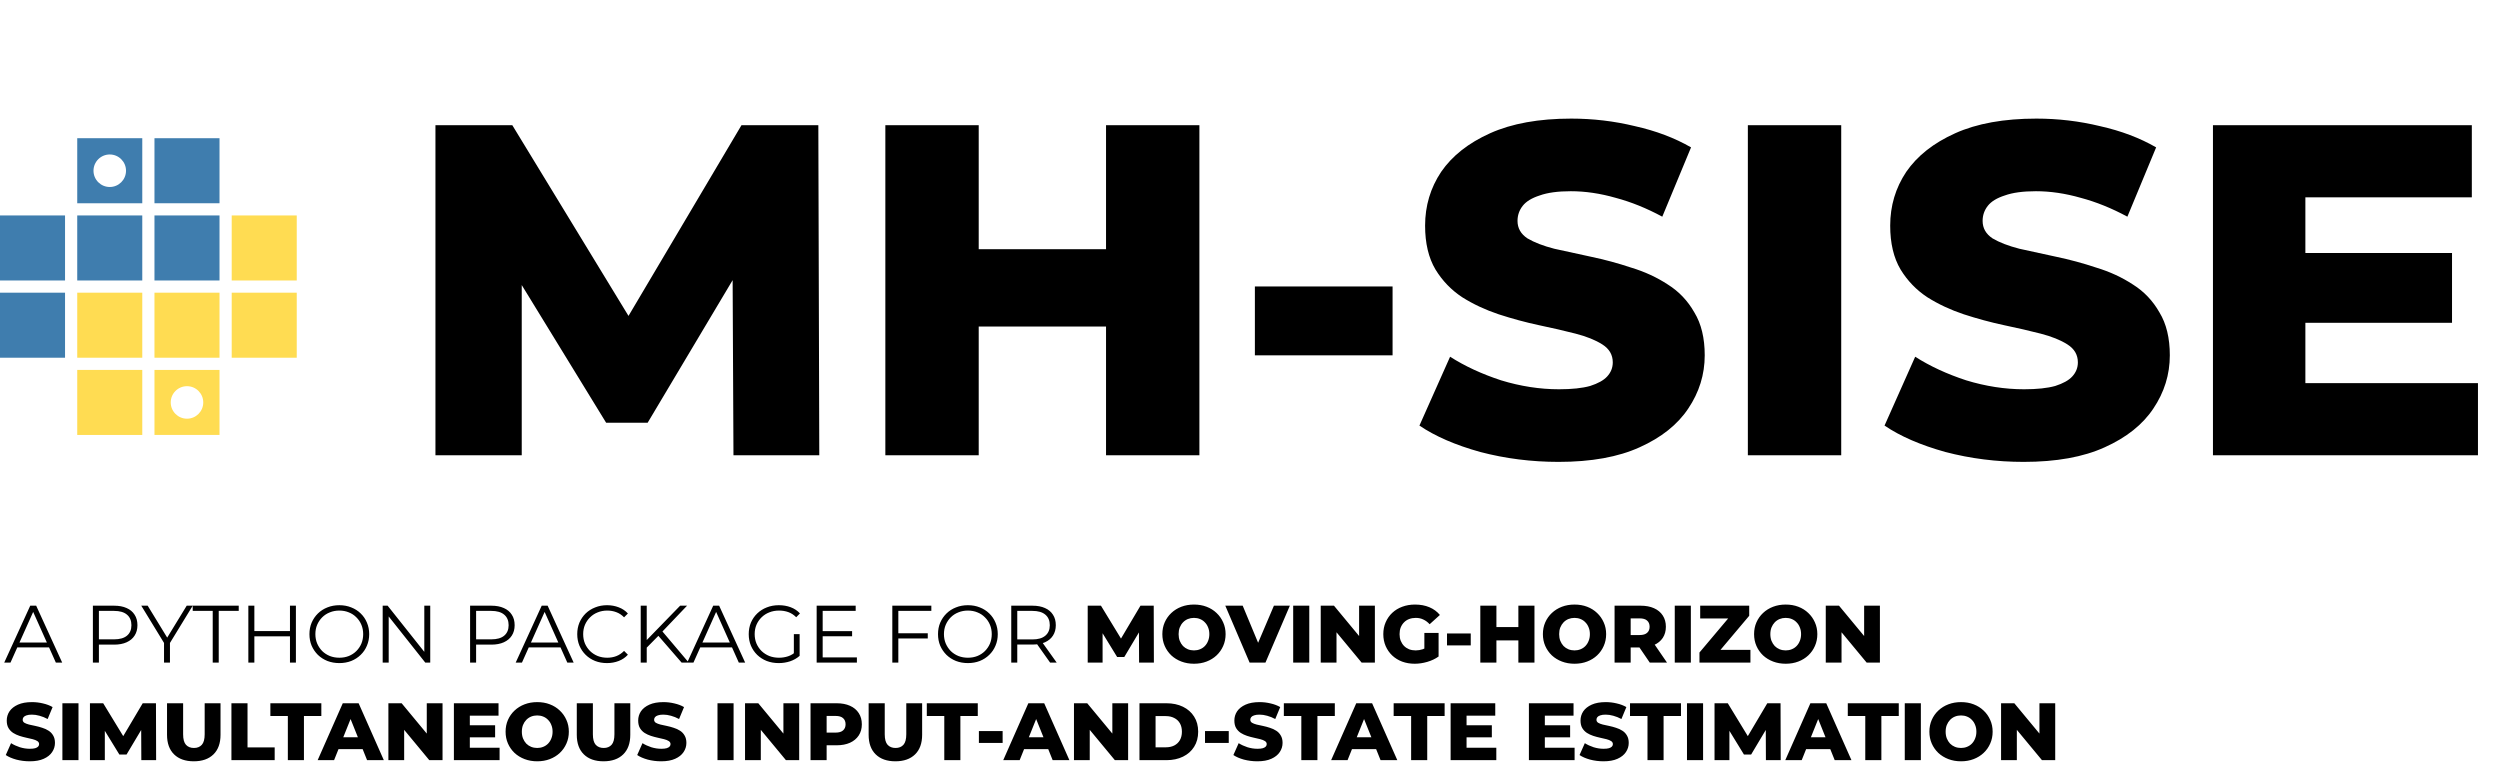 <svg width="615" height="192" viewBox="0 0 615 192" fill="none" xmlns="http://www.w3.org/2000/svg">
<path d="M107.12 112V30.8H126.028L159.668 86.016H149.692L182.404 30.8H201.312L201.544 112H180.432L180.2 62.932H183.796L159.32 103.996H149.112L123.94 62.932H128.348V112H107.12ZM272.084 30.8H295.052V112H272.084V30.8ZM240.764 112H217.796V30.8H240.764V112ZM273.708 80.332H239.14V61.308H273.708V80.332ZM308.701 87.408V70.472H342.573V87.408H308.701ZM383.402 113.624C376.751 113.624 370.333 112.812 364.146 111.188C358.037 109.487 353.049 107.321 349.182 104.692L356.722 87.756C360.357 90.076 364.533 92.009 369.25 93.556C374.045 95.025 378.801 95.76 383.518 95.76C386.689 95.76 389.241 95.489 391.174 94.948C393.107 94.329 394.499 93.556 395.35 92.628C396.278 91.623 396.742 90.463 396.742 89.148C396.742 87.292 395.891 85.823 394.19 84.74C392.489 83.657 390.285 82.768 387.578 82.072C384.871 81.376 381.855 80.68 378.53 79.984C375.282 79.288 371.995 78.399 368.67 77.316C365.422 76.233 362.445 74.841 359.738 73.14C357.031 71.361 354.827 69.08 353.126 66.296C351.425 63.435 350.574 59.839 350.574 55.508C350.574 50.636 351.889 46.228 354.518 42.284C357.225 38.34 361.246 35.169 366.582 32.772C371.918 30.375 378.569 29.176 386.534 29.176C391.87 29.176 397.09 29.795 402.194 31.032C407.375 32.192 411.977 33.932 415.998 36.252L408.922 53.304C405.055 51.216 401.227 49.669 397.438 48.664C393.649 47.581 389.975 47.04 386.418 47.04C383.247 47.04 380.695 47.388 378.762 48.084C376.829 48.703 375.437 49.553 374.586 50.636C373.735 51.719 373.31 52.956 373.31 54.348C373.31 56.127 374.122 57.557 375.746 58.64C377.447 59.645 379.651 60.496 382.358 61.192C385.142 61.811 388.158 62.468 391.406 63.164C394.731 63.86 398.018 64.749 401.266 65.832C404.591 66.837 407.607 68.229 410.314 70.008C413.021 71.709 415.186 73.991 416.81 76.852C418.511 79.636 419.362 83.155 419.362 87.408C419.362 92.125 418.009 96.495 415.302 100.516C412.673 104.46 408.69 107.631 403.354 110.028C398.095 112.425 391.445 113.624 383.402 113.624ZM429.972 112V30.8H452.94V112H429.972ZM497.816 113.624C491.165 113.624 484.747 112.812 478.56 111.188C472.451 109.487 467.463 107.321 463.596 104.692L471.136 87.756C474.771 90.076 478.947 92.009 483.664 93.556C488.459 95.025 493.215 95.76 497.932 95.76C501.103 95.76 503.655 95.489 505.588 94.948C507.521 94.329 508.913 93.556 509.764 92.628C510.692 91.623 511.156 90.463 511.156 89.148C511.156 87.292 510.305 85.823 508.604 84.74C506.903 83.657 504.699 82.768 501.992 82.072C499.285 81.376 496.269 80.68 492.944 79.984C489.696 79.288 486.409 78.399 483.084 77.316C479.836 76.233 476.859 74.841 474.152 73.14C471.445 71.361 469.241 69.08 467.54 66.296C465.839 63.435 464.988 59.839 464.988 55.508C464.988 50.636 466.303 46.228 468.932 42.284C471.639 38.34 475.66 35.169 480.996 32.772C486.332 30.375 492.983 29.176 500.948 29.176C506.284 29.176 511.504 29.795 516.608 31.032C521.789 32.192 526.391 33.932 530.412 36.252L523.336 53.304C519.469 51.216 515.641 49.669 511.852 48.664C508.063 47.581 504.389 47.04 500.832 47.04C497.661 47.04 495.109 47.388 493.176 48.084C491.243 48.703 489.851 49.553 489 50.636C488.149 51.719 487.724 52.956 487.724 54.348C487.724 56.127 488.536 57.557 490.16 58.64C491.861 59.645 494.065 60.496 496.772 61.192C499.556 61.811 502.572 62.468 505.82 63.164C509.145 63.86 512.432 64.749 515.68 65.832C519.005 66.837 522.021 68.229 524.728 70.008C527.435 71.709 529.6 73.991 531.224 76.852C532.925 79.636 533.776 83.155 533.776 87.408C533.776 92.125 532.423 96.495 529.716 100.516C527.087 104.46 523.104 107.631 517.768 110.028C512.509 112.425 505.859 113.624 497.816 113.624ZM565.498 62.236H603.198V79.404H565.498V62.236ZM567.122 94.252H609.578V112H544.386V30.8H608.07V48.548H567.122V94.252Z" fill="black"/>
<rect x="19" y="53" width="16" height="16" fill="#3F7DAE"/>
<rect y="53" width="16" height="16" fill="#3F7DAE"/>
<rect y="72" width="16" height="16" fill="#3F7DAE"/>
<rect x="38" y="34" width="16" height="16" fill="#3F7DAE"/>
<rect x="38" y="53" width="16" height="16" fill="#3F7DAE"/>
<rect x="57" y="53" width="16" height="16" fill="#FFDC52"/>
<rect x="57" y="72" width="16" height="16" fill="#FFDC52"/>
<rect x="38" y="72" width="16" height="16" fill="#FFDC52"/>
<rect x="19" y="72" width="16" height="16" fill="#FFDC52"/>
<rect x="19" y="91" width="16" height="16" fill="#FFDC52"/>
<path fill-rule="evenodd" clip-rule="evenodd" d="M35 34H19V50H35V34ZM27 46C29.209 46 31 44.209 31 42C31 39.791 29.209 38 27 38C24.791 38 23 39.791 23 42C23 44.209 24.791 46 27 46Z" fill="#3F7DAE"/>
<path fill-rule="evenodd" clip-rule="evenodd" d="M54 91H38V107H54V91ZM46 103C48.209 103 50 101.209 50 99C50 96.791 48.209 95 46 95C43.791 95 42 96.791 42 99C42 101.209 43.791 103 46 103Z" fill="#FFDC52"/>
<path d="M1.04 163L7.44 149H8.9L15.3 163H13.74L7.86 149.86H8.46L2.58 163H1.04ZM3.56 159.26L4 158.06H12.14L12.58 159.26H3.56ZM22.85 163V149H28.09C29.277 149 30.297 149.193 31.15 149.58C32.004 149.953 32.657 150.5 33.11 151.22C33.577 151.927 33.81 152.787 33.81 153.8C33.81 154.787 33.577 155.64 33.11 156.36C32.657 157.067 32.004 157.613 31.15 158C30.297 158.387 29.277 158.58 28.09 158.58H23.67L24.33 157.88V163H22.85ZM24.33 158L23.67 157.28H28.05C29.45 157.28 30.51 156.98 31.23 156.38C31.964 155.767 32.33 154.907 32.33 153.8C32.33 152.68 31.964 151.813 31.23 151.2C30.51 150.587 29.45 150.28 28.05 150.28H23.67L24.33 149.58V158ZM40.35 163V157.8L40.691 158.72L34.751 149H36.331L41.55 157.54H40.711L45.931 149H47.41L41.471 158.72L41.81 157.8V163H40.35ZM52.328 163V150.28H47.408V149H58.728V150.28H53.808V163H52.328ZM71.332 149H72.793V163H71.332V149ZM62.572 163H61.093V149H62.572V163ZM71.472 156.54H62.413V155.24H71.472V156.54ZM83.482 163.12C82.429 163.12 81.449 162.947 80.542 162.6C79.649 162.24 78.869 161.74 78.202 161.1C77.549 160.447 77.035 159.693 76.662 158.84C76.302 157.973 76.122 157.027 76.122 156C76.122 154.973 76.302 154.033 76.662 153.18C77.035 152.313 77.549 151.56 78.202 150.92C78.869 150.267 79.649 149.767 80.542 149.42C81.435 149.06 82.415 148.88 83.482 148.88C84.535 148.88 85.509 149.06 86.402 149.42C87.295 149.767 88.069 150.26 88.722 150.9C89.389 151.54 89.902 152.293 90.262 153.16C90.635 154.027 90.822 154.973 90.822 156C90.822 157.027 90.635 157.973 90.262 158.84C89.902 159.707 89.389 160.46 88.722 161.1C88.069 161.74 87.295 162.24 86.402 162.6C85.509 162.947 84.535 163.12 83.482 163.12ZM83.482 161.8C84.322 161.8 85.095 161.66 85.802 161.38C86.522 161.087 87.142 160.68 87.662 160.16C88.195 159.627 88.609 159.013 88.902 158.32C89.195 157.613 89.342 156.84 89.342 156C89.342 155.16 89.195 154.393 88.902 153.7C88.609 152.993 88.195 152.38 87.662 151.86C87.142 151.327 86.522 150.92 85.802 150.64C85.095 150.347 84.322 150.2 83.482 150.2C82.642 150.2 81.862 150.347 81.142 150.64C80.422 150.92 79.795 151.327 79.262 151.86C78.742 152.38 78.329 152.993 78.022 153.7C77.729 154.393 77.582 155.16 77.582 156C77.582 156.827 77.729 157.593 78.022 158.3C78.329 159.007 78.742 159.627 79.262 160.16C79.795 160.68 80.422 161.087 81.142 161.38C81.862 161.66 82.642 161.8 83.482 161.8ZM94.139 163V149H95.359L105.019 161.16H104.379V149H105.839V163H104.619L94.979 150.84H95.619V163H94.139ZM115.643 163V149H120.883C122.07 149 123.09 149.193 123.943 149.58C124.797 149.953 125.45 150.5 125.903 151.22C126.37 151.927 126.603 152.787 126.603 153.8C126.603 154.787 126.37 155.64 125.903 156.36C125.45 157.067 124.797 157.613 123.943 158C123.09 158.387 122.07 158.58 120.883 158.58H116.463L117.123 157.88V163H115.643ZM117.123 158L116.463 157.28H120.843C122.243 157.28 123.303 156.98 124.023 156.38C124.757 155.767 125.123 154.907 125.123 153.8C125.123 152.68 124.757 151.813 124.023 151.2C123.303 150.587 122.243 150.28 120.843 150.28H116.463L117.123 149.58V158ZM126.86 163L133.26 149H134.72L141.12 163H139.56L133.68 149.86H134.28L128.4 163H126.86ZM129.38 159.26L129.82 158.06H137.96L138.4 159.26H129.38ZM149.321 163.12C148.268 163.12 147.294 162.947 146.401 162.6C145.508 162.24 144.734 161.74 144.081 161.1C143.428 160.46 142.914 159.707 142.541 158.84C142.181 157.973 142.001 157.027 142.001 156C142.001 154.973 142.181 154.027 142.541 153.16C142.914 152.293 143.428 151.54 144.081 150.9C144.748 150.26 145.528 149.767 146.421 149.42C147.314 149.06 148.288 148.88 149.341 148.88C150.354 148.88 151.308 149.053 152.201 149.4C153.094 149.733 153.848 150.24 154.461 150.92L153.521 151.86C152.948 151.273 152.314 150.853 151.621 150.6C150.928 150.333 150.181 150.2 149.381 150.2C148.541 150.2 147.761 150.347 147.041 150.64C146.321 150.92 145.694 151.327 145.161 151.86C144.628 152.38 144.208 152.993 143.901 153.7C143.608 154.393 143.461 155.16 143.461 156C143.461 156.84 143.608 157.613 143.901 158.32C144.208 159.013 144.628 159.627 145.161 160.16C145.694 160.68 146.321 161.087 147.041 161.38C147.761 161.66 148.541 161.8 149.381 161.8C150.181 161.8 150.928 161.667 151.621 161.4C152.314 161.133 152.948 160.707 153.521 160.12L154.461 161.06C153.848 161.74 153.094 162.253 152.201 162.6C151.308 162.947 150.348 163.12 149.321 163.12ZM158.896 159.52L158.836 157.72L167.316 149H169.016L162.836 155.48L161.996 156.38L158.896 159.52ZM157.616 163V149H159.096V163H157.616ZM167.676 163L161.636 156.04L162.636 154.96L169.436 163H167.676ZM169.048 163L175.448 149H176.908L183.308 163H181.748L175.868 149.86H176.468L170.588 163H169.048ZM171.568 159.26L172.008 158.06H180.148L180.588 159.26H171.568ZM191.568 163.12C190.502 163.12 189.515 162.947 188.608 162.6C187.715 162.24 186.935 161.74 186.268 161.1C185.615 160.46 185.102 159.707 184.728 158.84C184.368 157.973 184.188 157.027 184.188 156C184.188 154.973 184.368 154.027 184.728 153.16C185.102 152.293 185.622 151.54 186.288 150.9C186.955 150.26 187.735 149.767 188.628 149.42C189.535 149.06 190.522 148.88 191.588 148.88C192.655 148.88 193.628 149.047 194.508 149.38C195.402 149.713 196.162 150.22 196.788 150.9L195.868 151.84C195.282 151.253 194.635 150.833 193.928 150.58C193.222 150.327 192.462 150.2 191.648 150.2C190.782 150.2 189.982 150.347 189.248 150.64C188.528 150.92 187.895 151.327 187.348 151.86C186.815 152.38 186.395 152.993 186.088 153.7C185.795 154.393 185.648 155.16 185.648 156C185.648 156.827 185.795 157.593 186.088 158.3C186.395 159.007 186.815 159.627 187.348 160.16C187.895 160.68 188.528 161.087 189.248 161.38C189.982 161.66 190.775 161.8 191.628 161.8C192.428 161.8 193.182 161.68 193.888 161.44C194.608 161.2 195.268 160.793 195.868 160.22L196.708 161.34C196.042 161.927 195.262 162.373 194.368 162.68C193.475 162.973 192.542 163.12 191.568 163.12ZM195.288 161.16V156H196.708V161.34L195.288 161.16ZM202.217 155.26H209.617V156.52H202.217V155.26ZM202.377 161.72H210.797V163H200.897V149H210.497V150.28H202.377V161.72ZM220.83 155.78H228.23V157.06H220.83V155.78ZM220.99 163H219.51V149H229.11V150.28H220.99V163ZM238.111 163.12C237.058 163.12 236.078 162.947 235.171 162.6C234.278 162.24 233.498 161.74 232.831 161.1C232.178 160.447 231.664 159.693 231.291 158.84C230.931 157.973 230.751 157.027 230.751 156C230.751 154.973 230.931 154.033 231.291 153.18C231.664 152.313 232.178 151.56 232.831 150.92C233.498 150.267 234.278 149.767 235.171 149.42C236.064 149.06 237.044 148.88 238.111 148.88C239.164 148.88 240.138 149.06 241.031 149.42C241.924 149.767 242.698 150.26 243.351 150.9C244.018 151.54 244.531 152.293 244.891 153.16C245.264 154.027 245.451 154.973 245.451 156C245.451 157.027 245.264 157.973 244.891 158.84C244.531 159.707 244.018 160.46 243.351 161.1C242.698 161.74 241.924 162.24 241.031 162.6C240.138 162.947 239.164 163.12 238.111 163.12ZM238.111 161.8C238.951 161.8 239.724 161.66 240.431 161.38C241.151 161.087 241.771 160.68 242.291 160.16C242.824 159.627 243.238 159.013 243.531 158.32C243.824 157.613 243.971 156.84 243.971 156C243.971 155.16 243.824 154.393 243.531 153.7C243.238 152.993 242.824 152.38 242.291 151.86C241.771 151.327 241.151 150.92 240.431 150.64C239.724 150.347 238.951 150.2 238.111 150.2C237.271 150.2 236.491 150.347 235.771 150.64C235.051 150.92 234.424 151.327 233.891 151.86C233.371 152.38 232.958 152.993 232.651 153.7C232.358 154.393 232.211 155.16 232.211 156C232.211 156.827 232.358 157.593 232.651 158.3C232.958 159.007 233.371 159.627 233.891 160.16C234.424 160.68 235.051 161.087 235.771 161.38C236.491 161.66 237.271 161.8 238.111 161.8ZM248.768 163V149H254.008C255.195 149 256.215 149.193 257.068 149.58C257.922 149.953 258.575 150.5 259.028 151.22C259.495 151.927 259.728 152.787 259.728 153.8C259.728 154.787 259.495 155.64 259.028 156.36C258.575 157.067 257.922 157.613 257.068 158C256.215 158.373 255.195 158.56 254.008 158.56H249.588L250.248 157.88V163H248.768ZM258.328 163L254.728 157.92H256.328L259.948 163H258.328ZM250.248 158L249.588 157.3H253.968C255.368 157.3 256.428 156.993 257.148 156.38C257.882 155.767 258.248 154.907 258.248 153.8C258.248 152.68 257.882 151.813 257.148 151.2C256.428 150.587 255.368 150.28 253.968 150.28H249.588L250.248 149.58V158ZM267.576 163V149H270.836L276.636 158.52H274.916L280.556 149H283.816L283.856 163H280.216L280.176 154.54H280.796L276.576 161.62H274.816L270.476 154.54H271.236V163H267.576ZM293.718 163.28C292.598 163.28 291.564 163.1 290.618 162.74C289.671 162.38 288.844 161.873 288.138 161.22C287.444 160.553 286.904 159.78 286.518 158.9C286.131 158.02 285.938 157.053 285.938 156C285.938 154.947 286.131 153.98 286.518 153.1C286.904 152.22 287.444 151.453 288.138 150.8C288.844 150.133 289.671 149.62 290.618 149.26C291.564 148.9 292.598 148.72 293.718 148.72C294.851 148.72 295.884 148.9 296.818 149.26C297.764 149.62 298.584 150.133 299.278 150.8C299.971 151.453 300.511 152.22 300.898 153.1C301.298 153.98 301.498 154.947 301.498 156C301.498 157.053 301.298 158.027 300.898 158.92C300.511 159.8 299.971 160.567 299.278 161.22C298.584 161.873 297.764 162.38 296.818 162.74C295.884 163.1 294.851 163.28 293.718 163.28ZM293.718 160C294.251 160 294.744 159.907 295.198 159.72C295.664 159.533 296.064 159.267 296.398 158.92C296.744 158.56 297.011 158.133 297.198 157.64C297.398 157.147 297.498 156.6 297.498 156C297.498 155.387 297.398 154.84 297.198 154.36C297.011 153.867 296.744 153.447 296.398 153.1C296.064 152.74 295.664 152.467 295.198 152.28C294.744 152.093 294.251 152 293.718 152C293.184 152 292.684 152.093 292.218 152.28C291.764 152.467 291.364 152.74 291.018 153.1C290.684 153.447 290.418 153.867 290.218 154.36C290.031 154.84 289.938 155.387 289.938 156C289.938 156.6 290.031 157.147 290.218 157.64C290.418 158.133 290.684 158.56 291.018 158.92C291.364 159.267 291.764 159.533 292.218 159.72C292.684 159.907 293.184 160 293.718 160ZM307.403 163L301.423 149H305.703L310.743 161.12H308.223L313.383 149H317.303L311.303 163H307.403ZM318.123 163V149H322.083V163H318.123ZM324.9 163V149H328.16L335.88 158.32H334.34V149H338.22V163H334.96L327.24 153.68H328.78V163H324.9ZM348.013 163.28C346.907 163.28 345.88 163.107 344.933 162.76C343.987 162.4 343.167 161.893 342.473 161.24C341.793 160.587 341.26 159.82 340.873 158.94C340.487 158.047 340.293 157.067 340.293 156C340.293 154.933 340.487 153.96 340.873 153.08C341.26 152.187 341.8 151.413 342.493 150.76C343.187 150.107 344.007 149.607 344.953 149.26C345.913 148.9 346.96 148.72 348.093 148.72C349.413 148.72 350.593 148.94 351.633 149.38C352.673 149.82 353.533 150.453 354.213 151.28L351.693 153.56C351.213 153.04 350.693 152.653 350.133 152.4C349.587 152.133 348.973 152 348.293 152C347.693 152 347.147 152.093 346.653 152.28C346.16 152.467 345.74 152.74 345.393 153.1C345.047 153.447 344.773 153.867 344.573 154.36C344.387 154.84 344.293 155.387 344.293 156C344.293 156.587 344.387 157.127 344.573 157.62C344.773 158.113 345.047 158.54 345.393 158.9C345.74 159.247 346.153 159.52 346.633 159.72C347.127 159.907 347.667 160 348.253 160C348.84 160 349.413 159.907 349.973 159.72C350.533 159.52 351.1 159.187 351.673 158.72L353.893 161.5C353.093 162.073 352.167 162.513 351.113 162.82C350.06 163.127 349.027 163.28 348.013 163.28ZM350.393 160.98V155.7H353.893V161.5L350.393 160.98ZM355.964 158.76V155.84H361.804V158.76H355.964ZM373.518 149H377.478V163H373.518V149ZM368.118 163H364.158V149H368.118V163ZM373.798 157.54H367.838V154.26H373.798V157.54ZM387.331 163.28C386.211 163.28 385.178 163.1 384.231 162.74C383.284 162.38 382.458 161.873 381.751 161.22C381.058 160.553 380.518 159.78 380.131 158.9C379.744 158.02 379.551 157.053 379.551 156C379.551 154.947 379.744 153.98 380.131 153.1C380.518 152.22 381.058 151.453 381.751 150.8C382.458 150.133 383.284 149.62 384.231 149.26C385.178 148.9 386.211 148.72 387.331 148.72C388.464 148.72 389.498 148.9 390.431 149.26C391.378 149.62 392.198 150.133 392.891 150.8C393.584 151.453 394.124 152.22 394.511 153.1C394.911 153.98 395.111 154.947 395.111 156C395.111 157.053 394.911 158.027 394.511 158.92C394.124 159.8 393.584 160.567 392.891 161.22C392.198 161.873 391.378 162.38 390.431 162.74C389.498 163.1 388.464 163.28 387.331 163.28ZM387.331 160C387.864 160 388.358 159.907 388.811 159.72C389.278 159.533 389.678 159.267 390.011 158.92C390.358 158.56 390.624 158.133 390.811 157.64C391.011 157.147 391.111 156.6 391.111 156C391.111 155.387 391.011 154.84 390.811 154.36C390.624 153.867 390.358 153.447 390.011 153.1C389.678 152.74 389.278 152.467 388.811 152.28C388.358 152.093 387.864 152 387.331 152C386.798 152 386.298 152.093 385.831 152.28C385.378 152.467 384.978 152.74 384.631 153.1C384.298 153.447 384.031 153.867 383.831 154.36C383.644 154.84 383.551 155.387 383.551 156C383.551 156.6 383.644 157.147 383.831 157.64C384.031 158.133 384.298 158.56 384.631 158.92C384.978 159.267 385.378 159.533 385.831 159.72C386.298 159.907 386.798 160 387.331 160ZM397.185 163V149H403.585C404.865 149 405.965 149.207 406.885 149.62C407.818 150.033 408.538 150.633 409.045 151.42C409.552 152.193 409.805 153.113 409.805 154.18C409.805 155.233 409.552 156.147 409.045 156.92C408.538 157.68 407.818 158.267 406.885 158.68C405.965 159.08 404.865 159.28 403.585 159.28H399.385L401.145 157.62V163H397.185ZM405.845 163L402.365 157.9H406.585L410.085 163H405.845ZM401.145 158.04L399.385 156.22H403.345C404.172 156.22 404.785 156.04 405.185 155.68C405.598 155.32 405.805 154.82 405.805 154.18C405.805 153.527 405.598 153.02 405.185 152.66C404.785 152.3 404.172 152.12 403.345 152.12H399.385L401.145 150.3V158.04ZM411.99 163V149H415.95V163H411.99ZM418.067 163V160.52L426.307 150.74L426.787 152.14H418.247V149H430.307V151.48L422.067 161.26L421.587 159.86H430.607V163H418.067ZM439.284 163.28C438.164 163.28 437.131 163.1 436.184 162.74C435.238 162.38 434.411 161.873 433.704 161.22C433.011 160.553 432.471 159.78 432.084 158.9C431.698 158.02 431.504 157.053 431.504 156C431.504 154.947 431.698 153.98 432.084 153.1C432.471 152.22 433.011 151.453 433.704 150.8C434.411 150.133 435.238 149.62 436.184 149.26C437.131 148.9 438.164 148.72 439.284 148.72C440.418 148.72 441.451 148.9 442.384 149.26C443.331 149.62 444.151 150.133 444.844 150.8C445.538 151.453 446.078 152.22 446.464 153.1C446.864 153.98 447.064 154.947 447.064 156C447.064 157.053 446.864 158.027 446.464 158.92C446.078 159.8 445.538 160.567 444.844 161.22C444.151 161.873 443.331 162.38 442.384 162.74C441.451 163.1 440.418 163.28 439.284 163.28ZM439.284 160C439.818 160 440.311 159.907 440.764 159.72C441.231 159.533 441.631 159.267 441.964 158.92C442.311 158.56 442.578 158.133 442.764 157.64C442.964 157.147 443.064 156.6 443.064 156C443.064 155.387 442.964 154.84 442.764 154.36C442.578 153.867 442.311 153.447 441.964 153.1C441.631 152.74 441.231 152.467 440.764 152.28C440.311 152.093 439.818 152 439.284 152C438.751 152 438.251 152.093 437.784 152.28C437.331 152.467 436.931 152.74 436.584 153.1C436.251 153.447 435.984 153.867 435.784 154.36C435.598 154.84 435.504 155.387 435.504 156C435.504 156.6 435.598 157.147 435.784 157.64C435.984 158.133 436.251 158.56 436.584 158.92C436.931 159.267 437.331 159.533 437.784 159.72C438.251 159.907 438.751 160 439.284 160ZM449.138 163V149H452.398L460.118 158.32H458.578V149H462.458V163H459.198L451.478 153.68H453.018V163H449.138ZM7.32 187.28C6.173 187.28 5.067 187.14 4 186.86C2.947 186.567 2.087 186.193 1.42 185.74L2.72 182.82C3.347 183.22 4.067 183.553 4.88 183.82C5.707 184.073 6.527 184.2 7.34 184.2C7.887 184.2 8.327 184.153 8.66 184.06C8.993 183.953 9.233 183.82 9.38 183.66C9.54 183.487 9.62 183.287 9.62 183.06C9.62 182.74 9.473 182.487 9.18 182.3C8.887 182.113 8.507 181.96 8.04 181.84C7.573 181.72 7.053 181.6 6.48 181.48C5.92 181.36 5.353 181.207 4.78 181.02C4.22 180.833 3.707 180.593 3.24 180.3C2.773 179.993 2.393 179.6 2.1 179.12C1.807 178.627 1.66 178.007 1.66 177.26C1.66 176.42 1.887 175.66 2.34 174.98C2.807 174.3 3.5 173.753 4.42 173.34C5.34 172.927 6.487 172.72 7.86 172.72C8.78 172.72 9.68 172.827 10.56 173.04C11.453 173.24 12.247 173.54 12.94 173.94L11.72 176.88C11.053 176.52 10.393 176.253 9.74 176.08C9.087 175.893 8.453 175.8 7.84 175.8C7.293 175.8 6.853 175.86 6.52 175.98C6.187 176.087 5.947 176.233 5.8 176.42C5.653 176.607 5.58 176.82 5.58 177.06C5.58 177.367 5.72 177.613 6 177.8C6.293 177.973 6.673 178.12 7.14 178.24C7.62 178.347 8.14 178.46 8.7 178.58C9.273 178.7 9.84 178.853 10.4 179.04C10.973 179.213 11.493 179.453 11.96 179.76C12.427 180.053 12.8 180.447 13.08 180.94C13.373 181.42 13.52 182.027 13.52 182.76C13.52 183.573 13.287 184.327 12.82 185.02C12.367 185.7 11.68 186.247 10.76 186.66C9.853 187.073 8.707 187.28 7.32 187.28ZM15.349 187V173H19.309V187H15.349ZM22.127 187V173H25.387L31.187 182.52H29.467L35.107 173H38.367L38.407 187H34.767L34.727 178.54H35.347L31.127 185.62H29.367L25.027 178.54H25.787V187H22.127ZM47.669 187.28C45.602 187.28 43.989 186.713 42.829 185.58C41.669 184.447 41.089 182.84 41.089 180.76V173H45.049V180.64C45.049 181.84 45.282 182.7 45.749 183.22C46.229 183.74 46.882 184 47.709 184C48.535 184 49.182 183.74 49.649 183.22C50.115 182.7 50.349 181.84 50.349 180.64V173H54.249V180.76C54.249 182.84 53.669 184.447 52.509 185.58C51.349 186.713 49.735 187.28 47.669 187.28ZM56.931 187V173H60.891V183.86H67.571V187H56.931ZM70.81 187V176.14H66.51V173H79.05V176.14H74.77V187H70.81ZM78.142 187L84.322 173H88.222L94.422 187H90.302L85.462 174.94H87.022L82.182 187H78.142ZM81.522 184.28L82.542 181.36H89.382L90.402 184.28H81.522ZM95.544 187V173H98.805L106.525 182.32H104.985V173H108.865V187H105.605L97.885 177.68H99.424V187H95.544ZM115.298 178.42H121.798V181.38H115.298V178.42ZM115.578 183.94H122.898V187H111.658V173H122.638V176.06H115.578V183.94ZM132.155 187.28C131.035 187.28 130.002 187.1 129.055 186.74C128.109 186.38 127.282 185.873 126.575 185.22C125.882 184.553 125.342 183.78 124.955 182.9C124.569 182.02 124.375 181.053 124.375 180C124.375 178.947 124.569 177.98 124.955 177.1C125.342 176.22 125.882 175.453 126.575 174.8C127.282 174.133 128.109 173.62 129.055 173.26C130.002 172.9 131.035 172.72 132.155 172.72C133.289 172.72 134.322 172.9 135.255 173.26C136.202 173.62 137.022 174.133 137.715 174.8C138.409 175.453 138.949 176.22 139.335 177.1C139.735 177.98 139.935 178.947 139.935 180C139.935 181.053 139.735 182.027 139.335 182.92C138.949 183.8 138.409 184.567 137.715 185.22C137.022 185.873 136.202 186.38 135.255 186.74C134.322 187.1 133.289 187.28 132.155 187.28ZM132.155 184C132.689 184 133.182 183.907 133.635 183.72C134.102 183.533 134.502 183.267 134.835 182.92C135.182 182.56 135.449 182.133 135.635 181.64C135.835 181.147 135.935 180.6 135.935 180C135.935 179.387 135.835 178.84 135.635 178.36C135.449 177.867 135.182 177.447 134.835 177.1C134.502 176.74 134.102 176.467 133.635 176.28C133.182 176.093 132.689 176 132.155 176C131.622 176 131.122 176.093 130.655 176.28C130.202 176.467 129.802 176.74 129.455 177.1C129.122 177.447 128.855 177.867 128.655 178.36C128.469 178.84 128.375 179.387 128.375 180C128.375 180.6 128.469 181.147 128.655 181.64C128.855 182.133 129.122 182.56 129.455 182.92C129.802 183.267 130.202 183.533 130.655 183.72C131.122 183.907 131.622 184 132.155 184ZM148.469 187.28C146.403 187.28 144.789 186.713 143.629 185.58C142.469 184.447 141.889 182.84 141.889 180.76V173H145.849V180.64C145.849 181.84 146.083 182.7 146.549 183.22C147.029 183.74 147.683 184 148.509 184C149.336 184 149.983 183.74 150.449 183.22C150.916 182.7 151.149 181.84 151.149 180.64V173H155.049V180.76C155.049 182.84 154.469 184.447 153.309 185.58C152.149 186.713 150.536 187.28 148.469 187.28ZM162.652 187.28C161.505 187.28 160.399 187.14 159.332 186.86C158.279 186.567 157.419 186.193 156.752 185.74L158.052 182.82C158.679 183.22 159.399 183.553 160.212 183.82C161.039 184.073 161.859 184.2 162.672 184.2C163.219 184.2 163.659 184.153 163.992 184.06C164.325 183.953 164.565 183.82 164.712 183.66C164.872 183.487 164.952 183.287 164.952 183.06C164.952 182.74 164.805 182.487 164.512 182.3C164.219 182.113 163.839 181.96 163.372 181.84C162.905 181.72 162.385 181.6 161.812 181.48C161.252 181.36 160.685 181.207 160.112 181.02C159.552 180.833 159.039 180.593 158.572 180.3C158.105 179.993 157.725 179.6 157.432 179.12C157.139 178.627 156.992 178.007 156.992 177.26C156.992 176.42 157.219 175.66 157.672 174.98C158.139 174.3 158.832 173.753 159.752 173.34C160.672 172.927 161.819 172.72 163.192 172.72C164.112 172.72 165.012 172.827 165.892 173.04C166.785 173.24 167.579 173.54 168.272 173.94L167.052 176.88C166.385 176.52 165.725 176.253 165.072 176.08C164.419 175.893 163.785 175.8 163.172 175.8C162.625 175.8 162.185 175.86 161.852 175.98C161.519 176.087 161.279 176.233 161.132 176.42C160.985 176.607 160.912 176.82 160.912 177.06C160.912 177.367 161.052 177.613 161.332 177.8C161.625 177.973 162.005 178.12 162.472 178.24C162.952 178.347 163.472 178.46 164.032 178.58C164.605 178.7 165.172 178.853 165.732 179.04C166.305 179.213 166.825 179.453 167.292 179.76C167.759 180.053 168.132 180.447 168.412 180.94C168.705 181.42 168.852 182.027 168.852 182.76C168.852 183.573 168.619 184.327 168.152 185.02C167.699 185.7 167.012 186.247 166.092 186.66C165.185 187.073 164.039 187.28 162.652 187.28ZM176.502 187V173H180.462V187H176.502ZM183.279 187V173H186.539L194.259 182.32H192.719V173H196.599V187H193.339L185.619 177.68H187.159V187H183.279ZM199.392 187V173H205.792C207.072 173 208.172 173.207 209.092 173.62C210.026 174.033 210.746 174.633 211.252 175.42C211.759 176.193 212.012 177.113 212.012 178.18C212.012 179.233 211.759 180.147 211.252 180.92C210.746 181.693 210.026 182.293 209.092 182.72C208.172 183.133 207.072 183.34 205.792 183.34H201.592L203.352 181.62V187H199.392ZM203.352 182.04L201.592 180.22H205.552C206.379 180.22 206.992 180.04 207.392 179.68C207.806 179.32 208.012 178.82 208.012 178.18C208.012 177.527 207.806 177.02 207.392 176.66C206.992 176.3 206.379 176.12 205.552 176.12H201.592L203.352 174.3V182.04ZM220.266 187.28C218.2 187.28 216.586 186.713 215.426 185.58C214.266 184.447 213.686 182.84 213.686 180.76V173H217.646V180.64C217.646 181.84 217.88 182.7 218.346 183.22C218.826 183.74 219.48 184 220.306 184C221.133 184 221.78 183.74 222.246 183.22C222.713 182.7 222.946 181.84 222.946 180.64V173H226.846V180.76C226.846 182.84 226.266 184.447 225.106 185.58C223.946 186.713 222.333 187.28 220.266 187.28ZM232.294 187V176.14H227.994V173H240.534V176.14H236.254V187H232.294ZM240.808 182.76V179.84H246.648V182.76H240.808ZM246.794 187L252.974 173H256.874L263.074 187H258.954L254.114 174.94H255.674L250.834 187H246.794ZM250.174 184.28L251.194 181.36H258.034L259.054 184.28H250.174ZM264.197 187V173H267.457L275.177 182.32H273.637V173H277.517V187H274.257L266.537 177.68H268.077V187H264.197ZM280.31 187V173H286.93C288.477 173 289.837 173.287 291.01 173.86C292.183 174.433 293.097 175.24 293.75 176.28C294.417 177.32 294.75 178.56 294.75 180C294.75 181.427 294.417 182.667 293.75 183.72C293.097 184.76 292.183 185.567 291.01 186.14C289.837 186.713 288.477 187 286.93 187H280.31ZM284.27 183.84H286.77C287.57 183.84 288.263 183.693 288.85 183.4C289.45 183.093 289.917 182.653 290.25 182.08C290.583 181.493 290.75 180.8 290.75 180C290.75 179.187 290.583 178.493 290.25 177.92C289.917 177.347 289.45 176.913 288.85 176.62C288.263 176.313 287.57 176.16 286.77 176.16H284.27V183.84ZM296.433 182.76V179.84H302.273V182.76H296.433ZM309.312 187.28C308.166 187.28 307.059 187.14 305.992 186.86C304.939 186.567 304.079 186.193 303.412 185.74L304.712 182.82C305.339 183.22 306.059 183.553 306.872 183.82C307.699 184.073 308.519 184.2 309.332 184.2C309.879 184.2 310.319 184.153 310.652 184.06C310.986 183.953 311.226 183.82 311.372 183.66C311.532 183.487 311.612 183.287 311.612 183.06C311.612 182.74 311.466 182.487 311.172 182.3C310.879 182.113 310.499 181.96 310.032 181.84C309.566 181.72 309.046 181.6 308.472 181.48C307.912 181.36 307.346 181.207 306.772 181.02C306.212 180.833 305.699 180.593 305.232 180.3C304.766 179.993 304.386 179.6 304.092 179.12C303.799 178.627 303.652 178.007 303.652 177.26C303.652 176.42 303.879 175.66 304.332 174.98C304.799 174.3 305.492 173.753 306.412 173.34C307.332 172.927 308.479 172.72 309.852 172.72C310.772 172.72 311.672 172.827 312.552 173.04C313.446 173.24 314.239 173.54 314.932 173.94L313.712 176.88C313.046 176.52 312.386 176.253 311.732 176.08C311.079 175.893 310.446 175.8 309.832 175.8C309.286 175.8 308.846 175.86 308.512 175.98C308.179 176.087 307.939 176.233 307.792 176.42C307.646 176.607 307.572 176.82 307.572 177.06C307.572 177.367 307.712 177.613 307.992 177.8C308.286 177.973 308.666 178.12 309.132 178.24C309.612 178.347 310.132 178.46 310.692 178.58C311.266 178.7 311.832 178.853 312.392 179.04C312.966 179.213 313.486 179.453 313.952 179.76C314.419 180.053 314.792 180.447 315.072 180.94C315.366 181.42 315.512 182.027 315.512 182.76C315.512 183.573 315.279 184.327 314.812 185.02C314.359 185.7 313.672 186.247 312.752 186.66C311.846 187.073 310.699 187.28 309.312 187.28ZM320.126 187V176.14H315.826V173H328.366V176.14H324.086V187H320.126ZM327.458 187L333.638 173H337.538L343.738 187H339.618L334.778 174.94H336.338L331.498 187H327.458ZM330.838 184.28L331.858 181.36H338.698L339.718 184.28H330.838ZM347.138 187V176.14H342.838V173H355.378V176.14H351.098V187H347.138ZM360.493 178.42H366.993V181.38H360.493V178.42ZM360.773 183.94H368.093V187H356.853V173H367.833V176.06H360.773V183.94ZM379.751 178.42H386.251V181.38H379.751V178.42ZM380.031 183.94H387.351V187H376.111V173H387.091V176.06H380.031V183.94ZM394.468 187.28C393.322 187.28 392.215 187.14 391.148 186.86C390.095 186.567 389.235 186.193 388.568 185.74L389.868 182.82C390.495 183.22 391.215 183.553 392.028 183.82C392.855 184.073 393.675 184.2 394.488 184.2C395.035 184.2 395.475 184.153 395.808 184.06C396.142 183.953 396.382 183.82 396.528 183.66C396.688 183.487 396.768 183.287 396.768 183.06C396.768 182.74 396.622 182.487 396.328 182.3C396.035 182.113 395.655 181.96 395.188 181.84C394.722 181.72 394.202 181.6 393.628 181.48C393.068 181.36 392.502 181.207 391.928 181.02C391.368 180.833 390.855 180.593 390.388 180.3C389.922 179.993 389.542 179.6 389.248 179.12C388.955 178.627 388.808 178.007 388.808 177.26C388.808 176.42 389.035 175.66 389.488 174.98C389.955 174.3 390.648 173.753 391.568 173.34C392.488 172.927 393.635 172.72 395.008 172.72C395.928 172.72 396.828 172.827 397.708 173.04C398.602 173.24 399.395 173.54 400.088 173.94L398.868 176.88C398.202 176.52 397.542 176.253 396.888 176.08C396.235 175.893 395.602 175.8 394.988 175.8C394.442 175.8 394.002 175.86 393.668 175.98C393.335 176.087 393.095 176.233 392.948 176.42C392.802 176.607 392.728 176.82 392.728 177.06C392.728 177.367 392.868 177.613 393.148 177.8C393.442 177.973 393.822 178.12 394.288 178.24C394.768 178.347 395.288 178.46 395.848 178.58C396.422 178.7 396.988 178.853 397.548 179.04C398.122 179.213 398.642 179.453 399.108 179.76C399.575 180.053 399.948 180.447 400.228 180.94C400.522 181.42 400.668 182.027 400.668 182.76C400.668 183.573 400.435 184.327 399.968 185.02C399.515 185.7 398.828 186.247 397.908 186.66C397.002 187.073 395.855 187.28 394.468 187.28ZM405.282 187V176.14H400.982V173H413.522V176.14H409.242V187H405.282ZM414.998 187V173H418.958V187H414.998ZM421.775 187V173H425.035L430.835 182.52H429.115L434.755 173H438.015L438.055 187H434.415L434.375 178.54H434.995L430.775 185.62H429.015L424.675 178.54H425.435V187H421.775ZM439.177 187L445.357 173H449.257L455.457 187H451.337L446.497 174.94H448.057L443.217 187H439.177ZM442.557 184.28L443.577 181.36H450.417L451.437 184.28H442.557ZM458.857 187V176.14H454.557V173H467.097V176.14H462.817V187H458.857ZM468.572 187V173H472.532V187H468.572ZM482.409 187.28C481.289 187.28 480.256 187.1 479.309 186.74C478.363 186.38 477.536 185.873 476.829 185.22C476.136 184.553 475.596 183.78 475.209 182.9C474.823 182.02 474.629 181.053 474.629 180C474.629 178.947 474.823 177.98 475.209 177.1C475.596 176.22 476.136 175.453 476.829 174.8C477.536 174.133 478.363 173.62 479.309 173.26C480.256 172.9 481.289 172.72 482.409 172.72C483.543 172.72 484.576 172.9 485.509 173.26C486.456 173.62 487.276 174.133 487.969 174.8C488.663 175.453 489.203 176.22 489.589 177.1C489.989 177.98 490.189 178.947 490.189 180C490.189 181.053 489.989 182.027 489.589 182.92C489.203 183.8 488.663 184.567 487.969 185.22C487.276 185.873 486.456 186.38 485.509 186.74C484.576 187.1 483.543 187.28 482.409 187.28ZM482.409 184C482.943 184 483.436 183.907 483.889 183.72C484.356 183.533 484.756 183.267 485.089 182.92C485.436 182.56 485.703 182.133 485.889 181.64C486.089 181.147 486.189 180.6 486.189 180C486.189 179.387 486.089 178.84 485.889 178.36C485.703 177.867 485.436 177.447 485.089 177.1C484.756 176.74 484.356 176.467 483.889 176.28C483.436 176.093 482.943 176 482.409 176C481.876 176 481.376 176.093 480.909 176.28C480.456 176.467 480.056 176.74 479.709 177.1C479.376 177.447 479.109 177.867 478.909 178.36C478.723 178.84 478.629 179.387 478.629 180C478.629 180.6 478.723 181.147 478.909 181.64C479.109 182.133 479.376 182.56 479.709 182.92C480.056 183.267 480.456 183.533 480.909 183.72C481.376 183.907 481.876 184 482.409 184ZM492.263 187V173H495.523L503.243 182.32H501.703V173H505.583V187H502.323L494.603 177.68H496.143V187H492.263Z" fill="black"/>
</svg>
